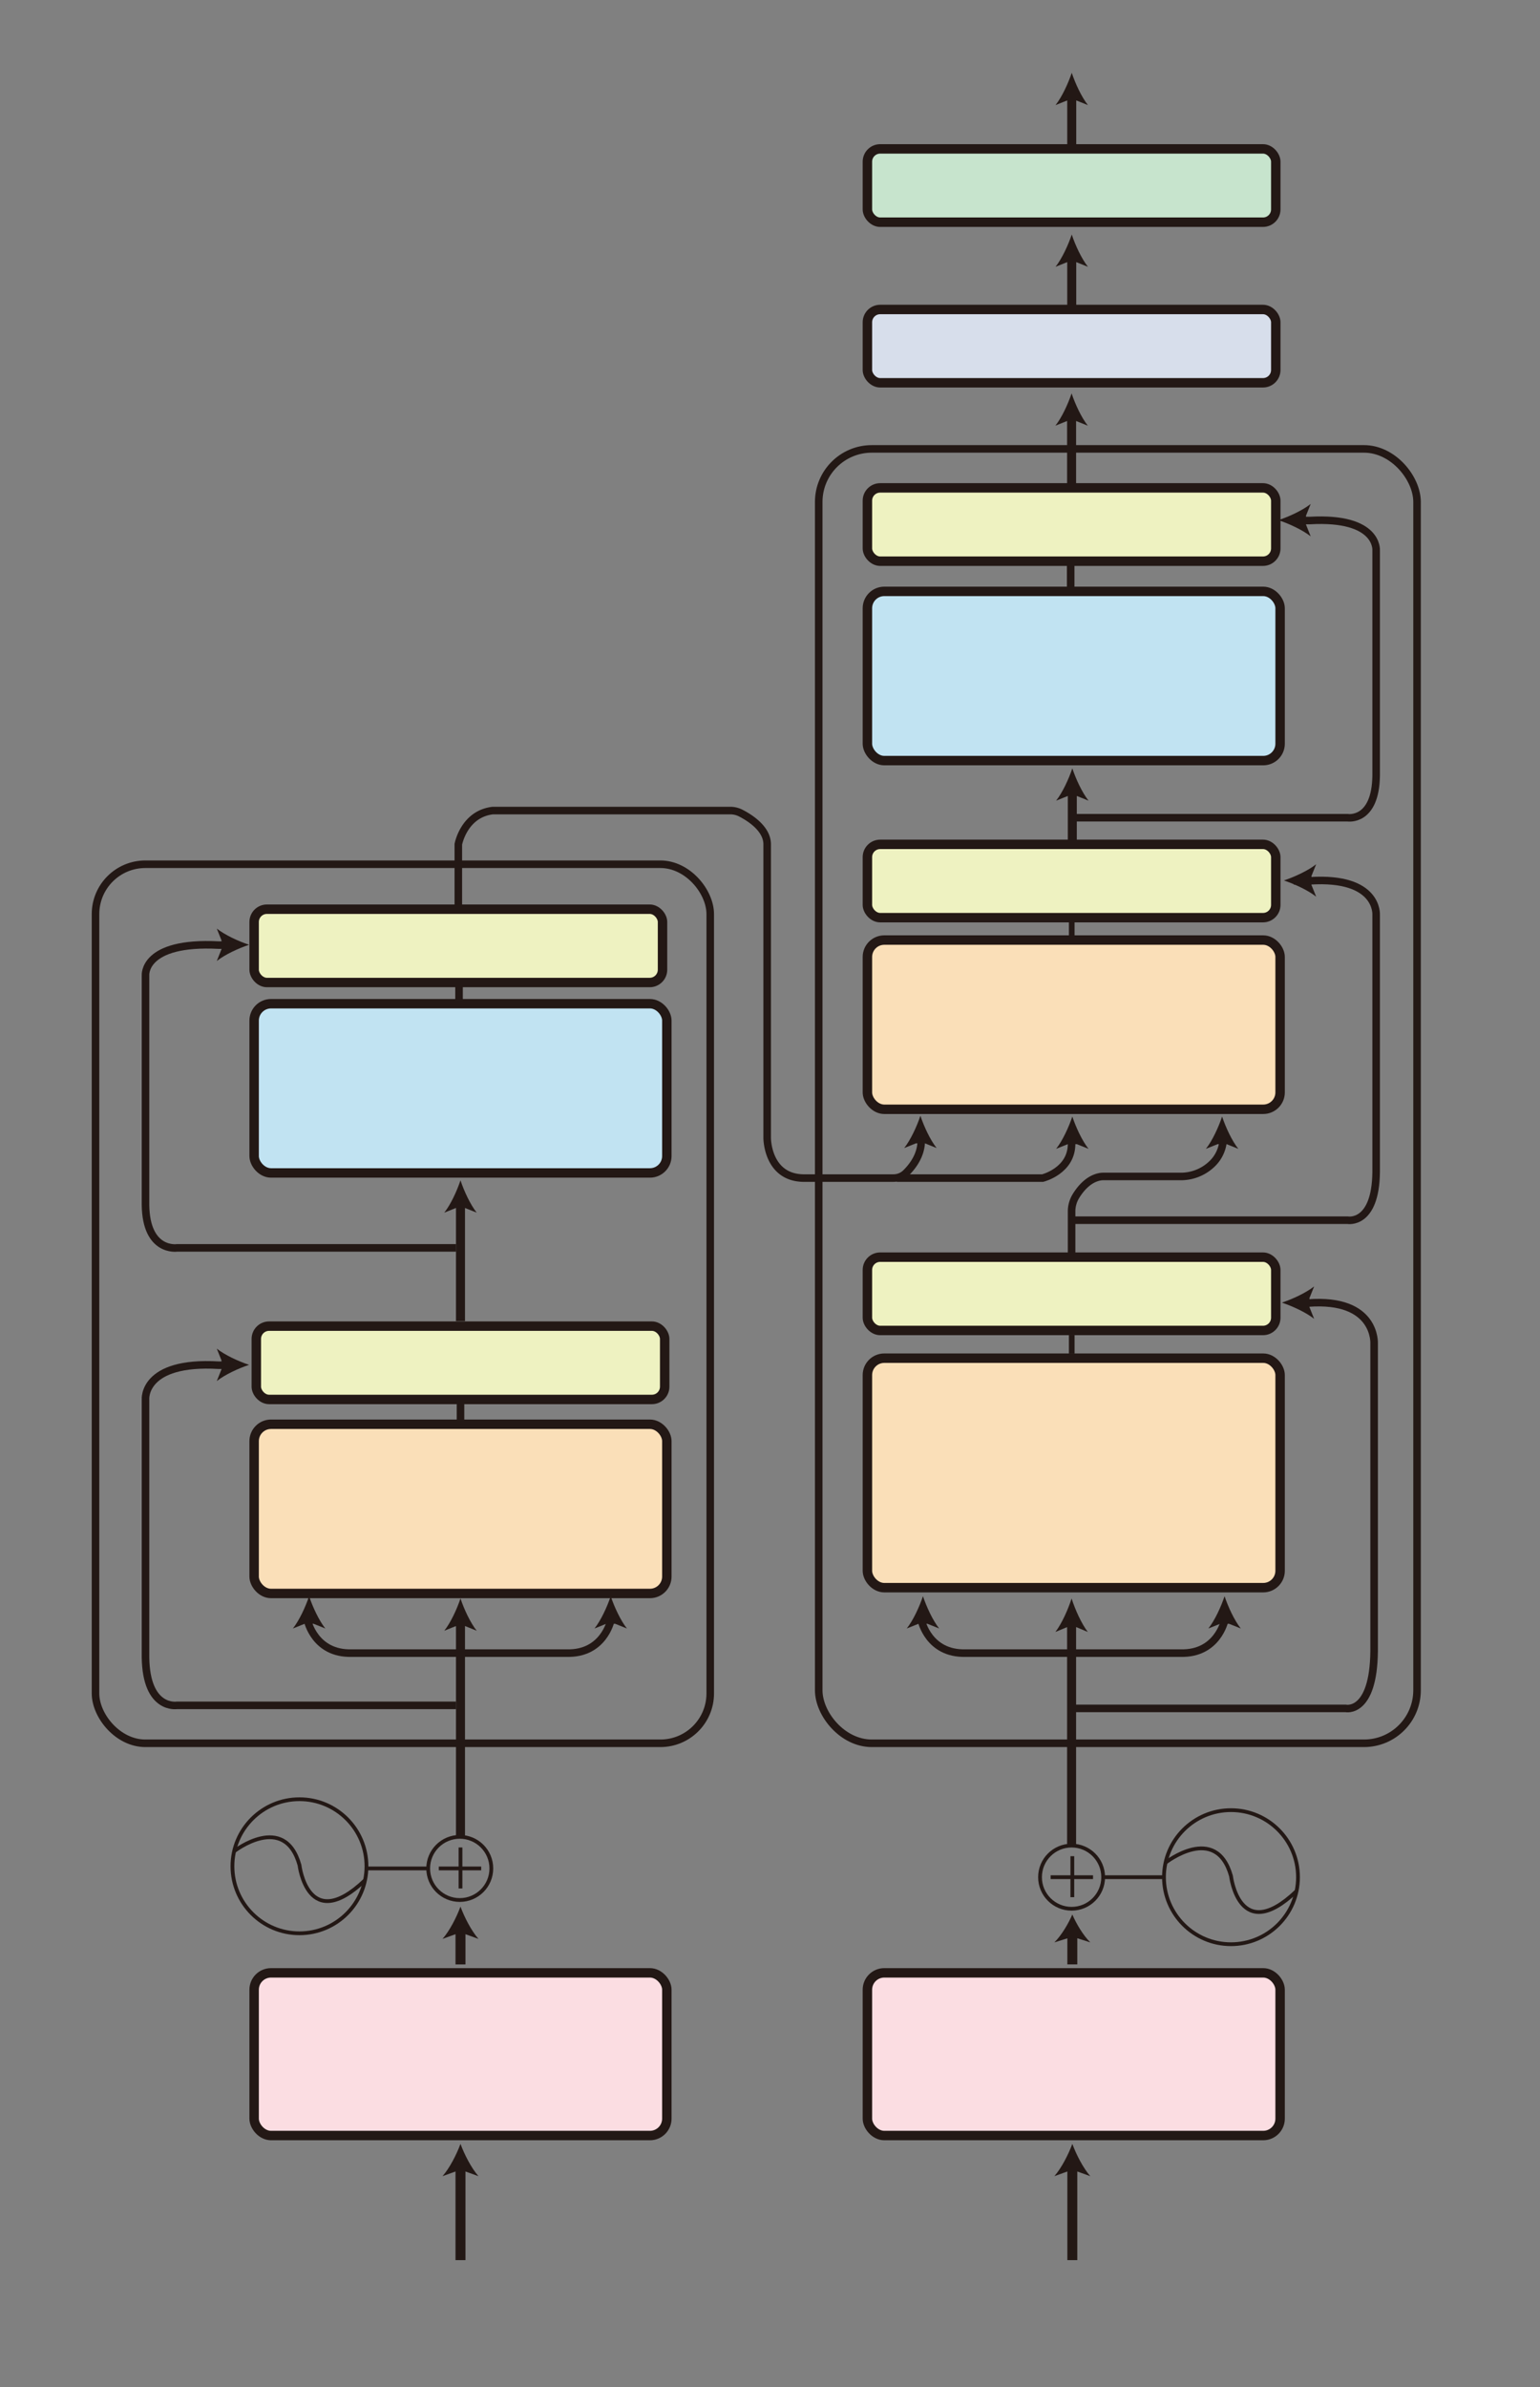 <svg id="图层_1" data-name="图层 1" xmlns="http://www.w3.org/2000/svg" viewBox="0 0 815.52 1263.78"><rect x="0" y="0" width="815.52" height="1263.78" fill="#808080" stroke="none"/><defs><style>.cls-1,.cls-10,.cls-9{fill:none;}.cls-1,.cls-10,.cls-2,.cls-3,.cls-4,.cls-5,.cls-6,.cls-7,.cls-9{stroke:#231815;stroke-miterlimit:10;}.cls-1{stroke-width:4px;}.cls-2{fill:#fadfb8;}.cls-2,.cls-3,.cls-4,.cls-5,.cls-6,.cls-7{stroke-width:5px;}.cls-3{fill:#fbdde2;}.cls-4{fill:#c1e3f2;}.cls-5{fill:#eef2c1;}.cls-6{fill:#d7deeb;}.cls-7{fill:#c7e4cd;}.cls-8{fill:#231815;}.cls-9{stroke-width:3px;}.cls-10{stroke-width:2px;}</style></defs><title>未标题-3</title><rect class="cls-1" x="433.56" y="237.66" width="316.85" height="685.28" rx="28.09"/><rect class="cls-2" x="459.34" y="719.05" width="218.55" height="121.5" rx="8.94"/><rect class="cls-3" x="459.34" y="1044.47" width="218.55" height="86.13" rx="8.94"/><rect class="cls-3" x="134.58" y="1044.47" width="218.55" height="86.13" rx="8.94"/><rect class="cls-2" x="459.34" y="497.69" width="218.55" height="89.59" rx="8.94"/><rect class="cls-2" x="134.58" y="754.03" width="218.55" height="89.59" rx="8.94"/><rect class="cls-4" x="459.34" y="313.09" width="218.55" height="89.59" rx="8.94"/><rect class="cls-4" x="134.58" y="531.39" width="218.55" height="89.59" rx="8.94"/><rect class="cls-5" x="459.34" y="665.57" width="216.26" height="38.81" rx="6.77"/><rect class="cls-5" x="135.73" y="702.09" width="216.26" height="38.81" rx="6.77"/><rect class="cls-5" x="459.34" y="447.02" width="216.26" height="38.81" rx="6.77"/><rect class="cls-5" x="134.58" y="481.35" width="216.26" height="38.81" rx="6.77"/><rect class="cls-6" x="459.34" y="163.85" width="216.26" height="38.81" rx="6.77"/><rect class="cls-5" x="459.34" y="258.3" width="216.26" height="38.81" rx="6.77"/><rect class="cls-7" x="459.34" y="78.83" width="216.26" height="38.81" rx="6.77"/><path class="cls-8" d="M577.37,1152.12c-3.81-4.37-7.41-11.42-9.51-17.1-2.11,5.68-5.71,12.73-9.51,17.1l6.87-2.49v46.92h5.27v-46.92Z"/><path class="cls-8" d="M252.44,863.35c-3.44-4.37-6.68-11.41-8.59-17.09-1.9,5.68-5.14,12.72-8.58,17.09l6.2-2.49V972.64h4.77V860.86Z"/><path class="cls-8" d="M166.07,859.67l6.2,2.49c-3.44-4.37-6.68-11.42-8.59-17.1-1.9,5.68-5.14,12.73-8.58,17.1l6.2-2.49"/><path class="cls-8" d="M489.83,605.32,496,607.8c-3.44-4.37-6.69-11.41-8.59-17.09-1.9,5.68-5.15,12.72-8.58,17.09l6.2-2.48"/><path class="cls-8" d="M570.24,605.74l6.2,2.49c-3.44-4.37-6.68-11.42-8.58-17.1-1.91,5.68-5.15,12.73-8.59,17.1l6.2-2.49"/><path class="cls-8" d="M649.56,605.74l6.2,2.49c-3.44-4.37-6.68-11.42-8.59-17.1-1.9,5.68-5.14,12.73-8.58,17.1l6.2-2.49"/><path class="cls-8" d="M117.28,720.19,114.8,714c4.37,3.44,11.41,6.68,17.09,8.58-5.68,1.9-12.72,5.15-17.09,8.59l2.48-6.2"/><path class="cls-8" d="M325.79,859.67l6.2,2.49c-3.43-4.37-6.68-11.42-8.58-17.1-1.9,5.68-5.15,12.73-8.59,17.1l6.21-2.49"/><path class="cls-8" d="M252.44,642c-3.44-4.37-6.68-11.42-8.59-17.1-1.9,5.68-5.14,12.73-8.58,17.1l6.2-2.49v59.92h4.77V639.53Z"/><path class="cls-8" d="M576.44,423.89c-3.44-4.37-6.68-11.42-8.58-17.1-1.91,5.68-5.15,12.73-8.59,17.1l6.2-2.49v23.47h4.77V421.4Z"/><path class="cls-8" d="M576.06,225.37c-3.44-4.37-6.69-11.42-8.59-17.1-1.9,5.68-5.14,12.73-8.58,17.1l6.2-2.49V256.3h4.76V222.88Z"/><path class="cls-8" d="M576.13,141.25c-3.44-4.37-6.68-11.41-8.58-17.09-1.9,5.68-5.15,12.72-8.59,17.09l6.2-2.48v23.32h4.77V138.77Z"/><path class="cls-8" d="M576.13,55.64c-3.44-4.37-6.68-11.42-8.58-17.1-1.9,5.68-5.15,12.73-8.59,17.1l6.2-2.49V76.47h4.77V53.15Z"/><path class="cls-8" d="M576.06,864c-3.44-4.53-6.69-11.83-8.59-17.71-1.9,5.88-5.14,13.18-8.58,17.71l6.2-2.57V977.23h4.76V861.4Z"/><path class="cls-8" d="M253.37,1152.12c-3.81-4.37-7.41-11.42-9.52-17.1-2.1,5.68-5.7,12.73-9.51,17.1l6.88-2.49v46.92h5.27v-46.92Z"/><path class="cls-8" d="M253.37,1026.5c-3.81-4.37-7.41-11.42-9.52-17.1-2.1,5.68-5.7,12.73-9.51,17.1l6.88-2.49v16h5.27v-16Z"/><path class="cls-8" d="M577.37,1028.34c-3.81-3.77-7.41-9.86-9.51-14.77-2.11,4.91-5.71,11-9.51,14.77l6.87-2.14V1040h5.27v-13.85Z"/><path class="cls-1" d="M241.47,902.85H93.73s-16.34,2.72-16.68-25.53V740.89s-1.71-20.51,38.81-18.12h9"/><path class="cls-8" d="M117.28,497.81l-2.48-6.2c4.37,3.43,11.41,6.68,17.09,8.58-5.68,1.9-12.72,5.15-17.09,8.59l2.48-6.21"/><path class="cls-1" d="M241.47,660.66H93.73s-16.34,2.42-16.68-22.73V516.5s-1.71-18.26,38.81-16.14h9.28"/><path class="cls-8" d="M693.43,687.26l2.48-6.21c-4.36,3.44-11.41,6.69-17.09,8.59,5.68,1.9,12.73,5.14,17.09,8.58l-2.48-6.2"/><path class="cls-1" d="M567.86,904.47H712.59s14.78,3.24,15.09-30.43V711.47s1.54-24.44-35.11-21.6H686"/><path class="cls-8" d="M694.5,463.76l2.49-6.21c-4.37,3.44-11.42,6.68-17.1,8.59,5.68,1.9,12.73,5.14,17.1,8.58l-2.49-6.2"/><path class="cls-1" d="M568.93,646H713.66s14.78,2.72,15.09-25.47V484.41s1.54-20.46-35.1-18.08h-8.51"/><path class="cls-8" d="M691.61,273l2.48-6.2c-4.36,3.44-11.41,6.68-17.09,8.58,5.68,1.9,12.73,5.15,17.09,8.59l-2.48-6.2"/><path class="cls-1" d="M568.93,432.92H713.66s14.78,2.38,15.09-22.31V291.42s1.54-17.92-35.1-15.84H682.76"/><path class="cls-1" d="M162.92,858.09s3.83,17.61,23.23,17.1h57.71"/><path class="cls-1" d="M323.41,858.09s-3.83,17.61-23.23,17.1H242.47"/><path class="cls-8" d="M491.14,859.67l6.2,2.49c-3.43-4.37-6.68-11.42-8.58-17.1-1.9,5.68-5.15,12.73-8.59,17.1l6.21-2.49"/><path class="cls-8" d="M650.86,859.67l6.21,2.49c-3.44-4.37-6.69-11.42-8.59-17.1-1.9,5.68-5.14,12.73-8.58,17.1l6.2-2.49"/><path class="cls-1" d="M488,858.09s3.83,17.61,23.24,17.1h57.7"/><path class="cls-1" d="M648.48,858.09s-3.83,17.61-23.23,17.1h-57.7"/><line class="cls-1" x1="243.86" y1="742.17" x2="243.86" y2="752.04"/><line class="cls-9" x1="567.55" y1="706.78" x2="567.55" y2="716.65"/><line class="cls-1" x1="243.09" y1="520.84" x2="243.09" y2="530.71"/><line class="cls-9" x1="567.55" y1="486.82" x2="567.55" y2="496.7"/><line class="cls-1" x1="566.99" y1="298.57" x2="566.99" y2="311.93"/><path class="cls-1" d="M242.71,479.7V447s2.93-16.08,18.25-17.87H386.75a12.13,12.13,0,0,1,5.51,1.33c4.81,2.47,14,8.25,14,16.54V602.51s0,20.68,18.89,21.19h48a9.34,9.34,0,0,0,6.51-2.61c3.21-3.13,7.84-8.88,8.17-16.28"/><path class="cls-1" d="M474.93,623.7h77.22s15.58-3.83,15.32-18.51"/><path class="cls-1" d="M567.47,663.19v-21.8a15.58,15.58,0,0,1,2.31-8.19c2.46-4,6.88-9.39,13.24-10.28a8.92,8.92,0,0,1,1.16-.07h40.91a23.77,23.77,0,0,0,17-6.91,19.19,19.19,0,0,0,5.68-12.83"/><circle class="cls-10" cx="243.47" cy="989.19" r="16.72"/><line class="cls-10" x1="232.37" y1="989.19" x2="254.83" y2="989.19"/><line class="cls-10" x1="243.86" y1="978.09" x2="243.86" y2="999.79"/><circle class="cls-10" cx="567.47" cy="993.82" r="16.72"/><line class="cls-10" x1="556.37" y1="993.82" x2="578.83" y2="993.82"/><line class="cls-10" x1="567.86" y1="982.71" x2="567.86" y2="1004.41"/><circle class="cls-10" cx="158.58" cy="988.04" r="35.49"/><path class="cls-10" d="M124,980.06s26.67-20.74,34.59,7.34c0,0,4.33,37,34.72,8"/><circle class="cls-10" cx="651.88" cy="993.82" r="35.49"/><path class="cls-10" d="M617.23,986.11s26.73-21,34.65,7.07c0,0,4.33,37,34.72,8"/><rect class="cls-1" x="50.58" y="457.55" width="325.53" height="465.39" rx="26.39"/><line class="cls-10" x1="584.2" y1="993.82" x2="616.39" y2="993.82"/><line class="cls-10" x1="226.75" y1="989.19" x2="193.3" y2="989.19"/></svg>